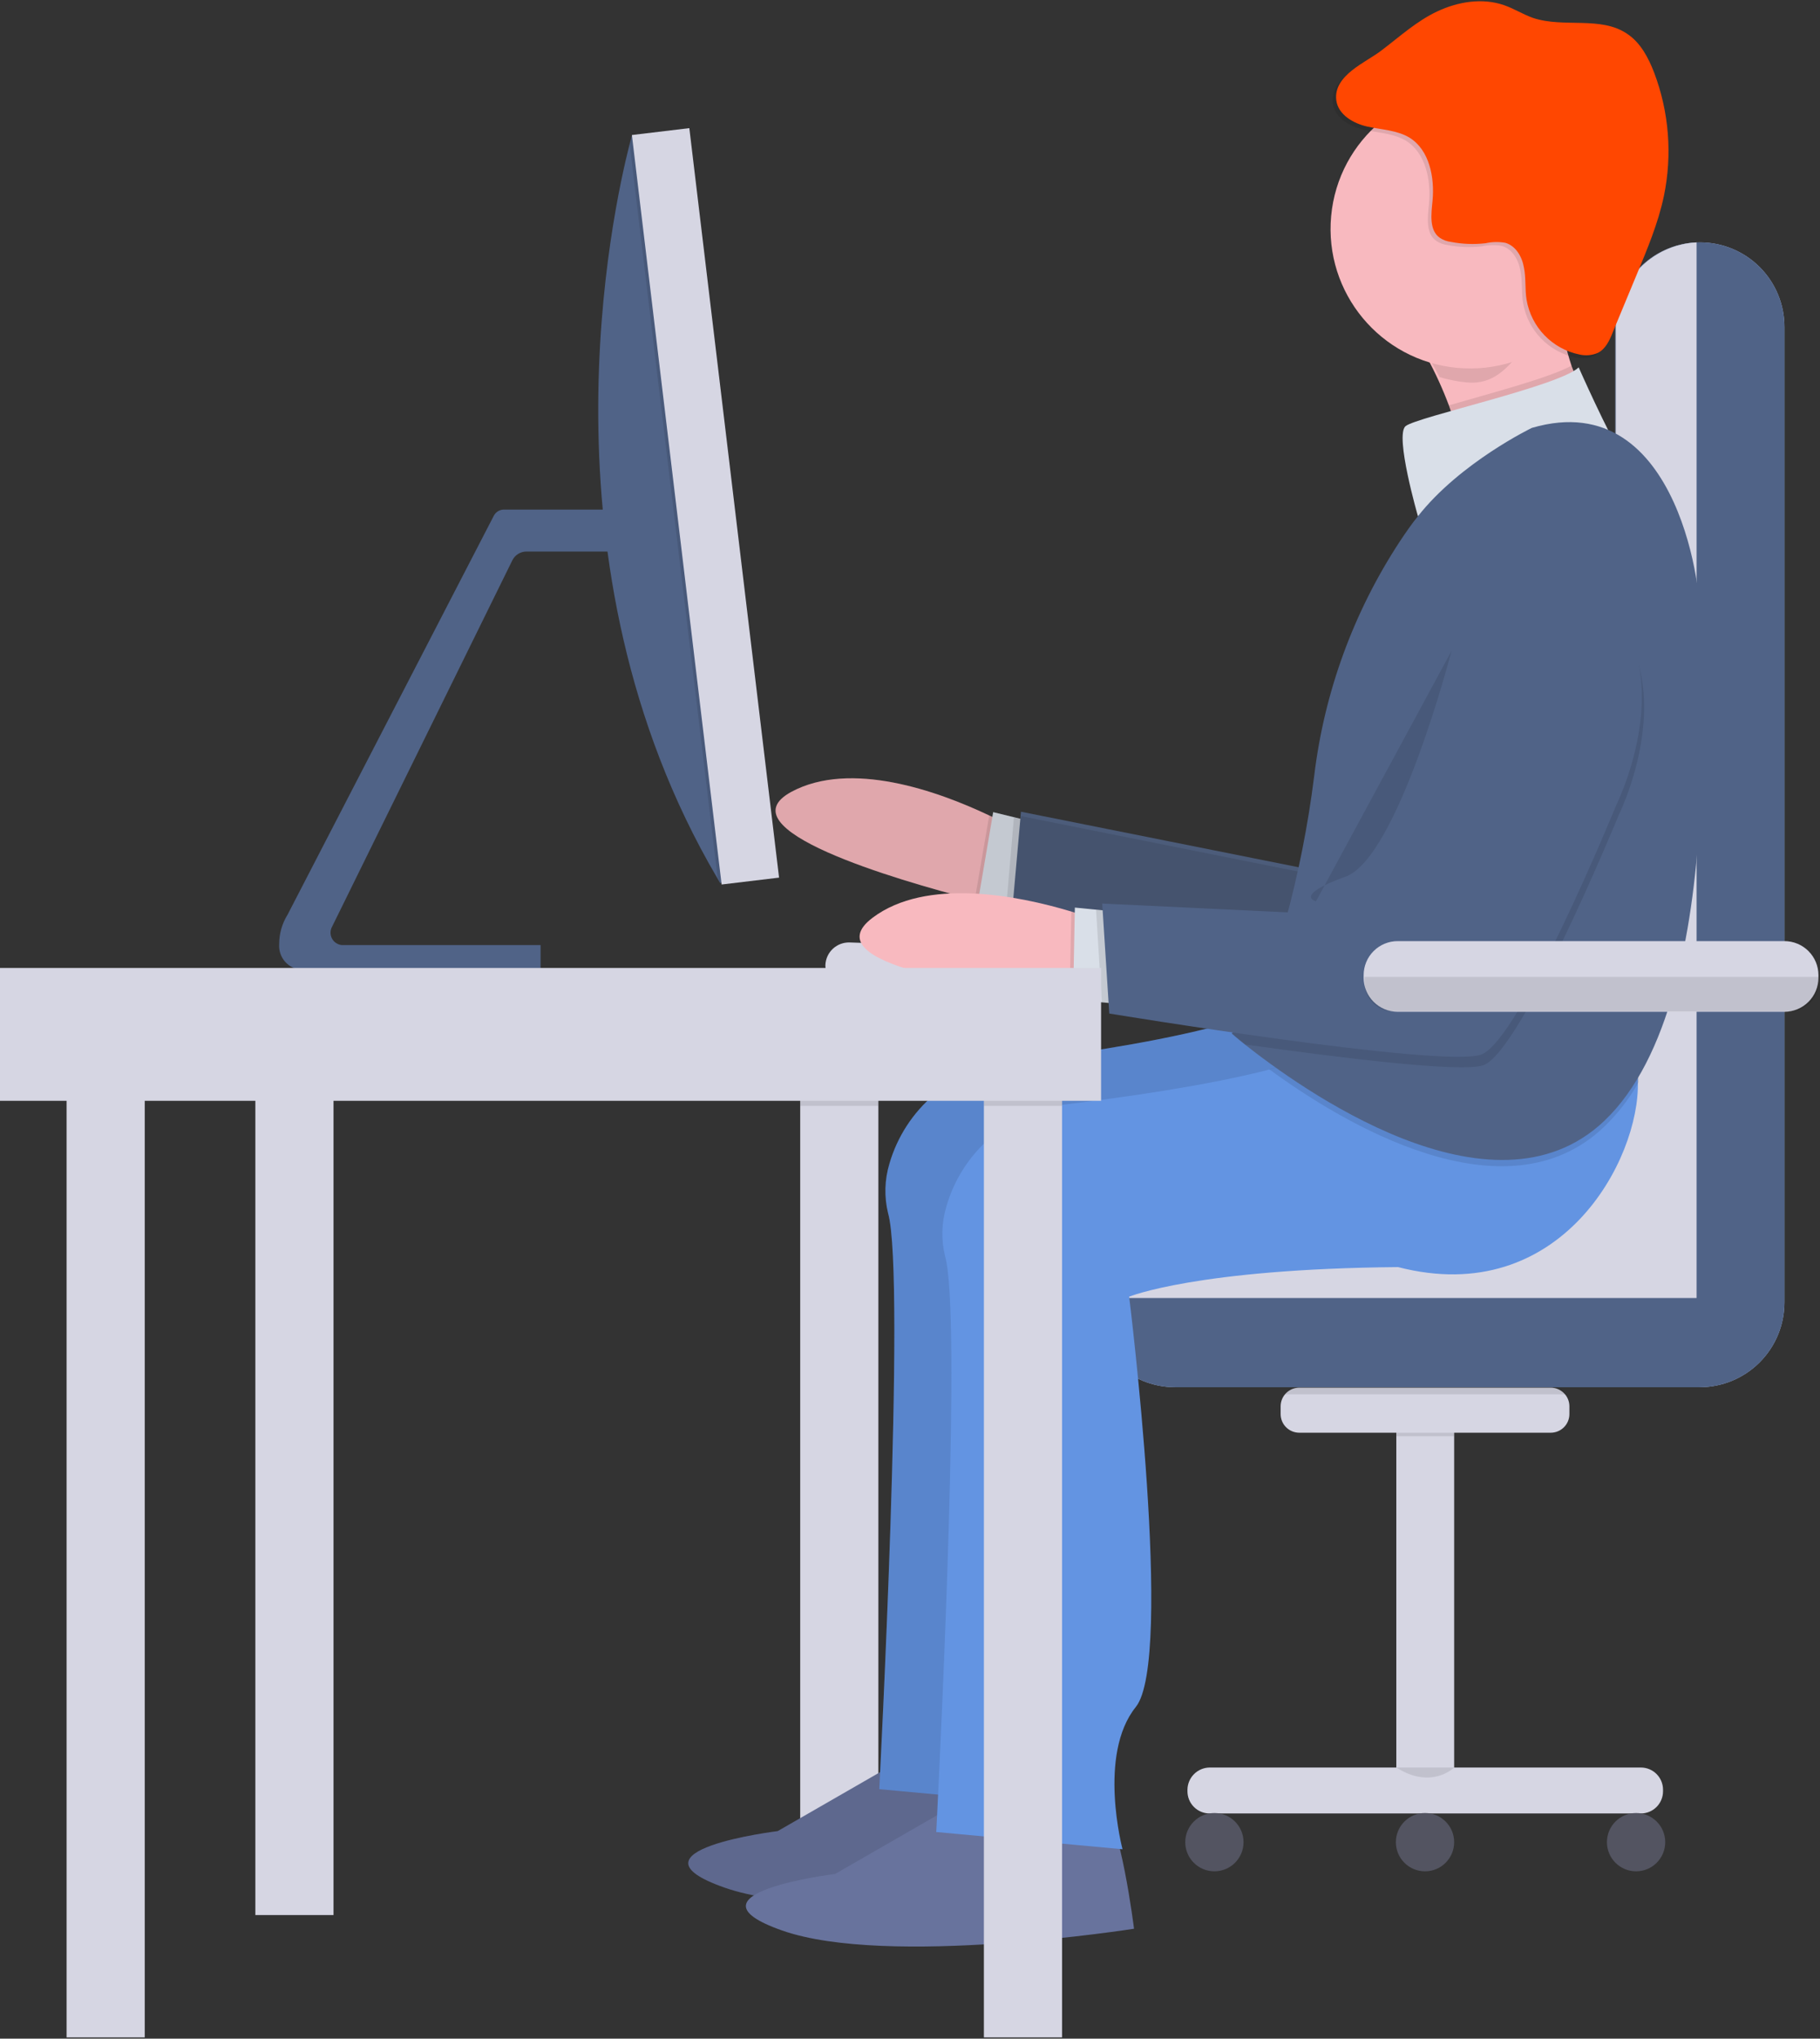<svg width="409" height="458" viewBox="0 0 409 458" fill="none" xmlns="http://www.w3.org/2000/svg">
<rect x="0" y="0" width="409" height="458" fill="#333333" stroke="none"/>
<path d="M74.949 233.957H57.386V430.233H74.949V233.957Z" fill="#D6D6E3"/>
<path d="M363.004 254.597V73.503C363.006 68.451 365.014 63.606 368.586 60.033C372.159 56.461 377.004 54.453 382.056 54.452C384.552 54.455 387.024 54.95 389.328 55.91C391.633 56.869 393.725 58.274 395.486 60.044C397.247 61.814 398.641 63.914 399.588 66.224C400.536 68.533 401.019 71.007 401.009 73.503V292.601C401.007 297.654 399 302.498 395.427 306.071C391.855 309.644 387.01 311.651 381.957 311.653H264.073C259.02 311.651 254.175 309.644 250.603 306.071C247.03 302.498 245.022 297.654 245.021 292.601C245.022 287.549 247.03 282.704 250.603 279.131C254.175 275.559 259.02 273.551 264.073 273.55H343.953C346.452 273.569 348.929 273.092 351.243 272.147C353.556 271.203 355.66 269.809 357.431 268.047C359.203 266.284 360.608 264.188 361.564 261.88C362.521 259.571 363.01 257.096 363.004 254.597Z" fill="#AEBEE1"/>
<path d="M363.004 254.597V73.503C363.006 68.451 365.014 63.606 368.586 60.033C372.159 56.461 377.004 54.453 382.056 54.452C384.552 54.455 387.024 54.95 389.328 55.91C391.633 56.869 393.725 58.274 395.486 60.044C397.247 61.814 398.641 63.914 399.588 66.224C400.536 68.533 401.019 71.007 401.009 73.503V292.601C401.007 297.654 399 302.498 395.427 306.071C391.855 309.644 387.01 311.651 381.957 311.653H264.073C259.02 311.651 254.175 309.644 250.603 306.071C247.03 302.498 245.022 297.654 245.021 292.601C245.022 287.549 247.03 282.704 250.603 279.131C254.175 275.559 259.02 273.551 264.073 273.55H343.953C346.452 273.569 348.929 273.092 351.243 272.147C353.556 271.203 355.66 269.809 357.431 268.047C359.203 266.284 360.608 264.188 361.564 261.88C362.521 259.571 363.01 257.096 363.004 254.597Z" fill="#506387"/>
<path d="M245.121 291.61C245.378 286.732 247.498 282.139 251.043 278.778C254.588 275.418 259.287 273.546 264.172 273.55H344.052C349.105 273.548 353.95 271.541 357.522 267.968C361.095 264.395 363.103 259.551 363.104 254.498V73.503C363.107 68.604 364.994 63.893 368.374 60.347C371.754 56.8 376.369 54.689 381.263 54.452V291.61H245.121Z" fill="#D6D6E3"/>
<path d="M197.391 233.957H179.828V434.797H197.391V233.957Z" fill="#D6D6E3"/>
<path opacity="0.1" d="M197.391 233.957H179.828V248.445H197.391V233.957Z" fill="black"/>
<path d="M62.737 212.126C62.688 212.837 62.78 213.551 63.008 214.226C63.236 214.902 63.596 215.525 64.067 216.06C64.537 216.595 65.109 217.032 65.75 217.344C66.39 217.657 67.087 217.84 67.798 217.881H121.481V212.321H76.828C76.361 212.28 75.912 212.122 75.522 211.862C75.132 211.602 74.814 211.249 74.597 210.834C74.379 210.419 74.27 209.955 74.278 209.487C74.287 209.018 74.413 208.56 74.645 208.153L115.131 125.892C115.421 125.297 115.874 124.795 116.436 124.444C116.999 124.093 117.649 123.907 118.311 123.908H138.356V114.485H113.151C112.696 114.502 112.255 114.64 111.871 114.884C111.488 115.128 111.176 115.471 110.968 115.875L64.628 205.484C63.388 207.477 62.733 209.779 62.737 212.126Z" fill="#506387"/>
<path d="M161.173 197.243L161.868 198.434L168.714 193.869L147.48 30.438H142.022C142.022 30.438 141.824 31.232 141.426 32.621C137.854 46.812 119.794 126.789 161.173 197.243Z" fill="#506387"/>
<path opacity="0.1" d="M141.525 32.621L161.268 197.242L161.962 198.433L168.808 193.868L147.578 30.438H142.121C141.817 31.133 141.616 31.868 141.525 32.621Z" fill="black"/>
<path d="M154.91 28.787L142.003 30.333L162.168 198.713L175.075 197.167L154.91 28.787Z" fill="#D6D6E3"/>
<path d="M219.222 212.226C219.218 212.423 219.254 212.618 219.328 212.8C219.401 212.982 219.511 213.148 219.649 213.287C219.788 213.426 219.954 213.535 220.136 213.609C220.318 213.682 220.514 213.718 220.71 213.714H222.993C223.189 213.718 223.384 213.682 223.567 213.609C223.749 213.535 223.914 213.426 224.053 213.287C224.192 213.148 224.302 212.982 224.375 212.8C224.449 212.618 224.485 212.423 224.481 212.226V212.028C224.451 211.652 224.282 211.301 224.007 211.044C223.731 210.786 223.369 210.642 222.993 210.638H220.71C220.366 210.647 220.035 210.769 219.766 210.984C219.498 211.199 219.306 211.496 219.222 211.829V212.226Z" fill="#E3EDF9"/>
<path d="M212.375 212.226C212.371 212.423 212.407 212.618 212.48 212.8C212.554 212.982 212.663 213.148 212.802 213.287C212.941 213.426 213.107 213.535 213.289 213.609C213.471 213.682 213.666 213.718 213.863 213.714H216.145C216.342 213.718 216.537 213.682 216.719 213.609C216.902 213.535 217.067 213.426 217.206 213.287C217.345 213.148 217.455 212.982 217.528 212.8C217.601 212.618 217.637 212.423 217.634 212.226C217.649 212.086 217.614 211.946 217.535 211.829C217.444 211.499 217.25 211.207 216.983 210.993C216.716 210.779 216.388 210.655 216.047 210.638H213.665C213.373 210.641 213.088 210.727 212.842 210.885C212.597 211.043 212.4 211.267 212.276 211.531C212.375 211.829 212.276 212.028 212.375 212.226Z" fill="#E3EDF9"/>
<path d="M206.222 212.226C206.219 212.423 206.255 212.618 206.328 212.8C206.401 212.982 206.511 213.148 206.65 213.287C206.789 213.426 206.954 213.535 207.137 213.609C207.319 213.682 207.514 213.718 207.711 213.715H209.993C210.19 213.718 210.385 213.682 210.567 213.609C210.749 213.535 210.915 213.426 211.054 213.287C211.193 213.148 211.302 212.982 211.376 212.8C211.449 212.618 211.485 212.423 211.481 212.226C211.497 212.023 211.464 211.818 211.383 211.631C211.248 211.375 211.049 211.158 210.805 211.002C210.562 210.845 210.282 210.754 209.993 210.738H207.711C207.514 210.734 207.319 210.77 207.137 210.844C206.954 210.917 206.789 211.026 206.65 211.165C206.511 211.304 206.401 211.47 206.328 211.652C206.255 211.834 206.219 212.03 206.222 212.226Z" fill="#E3EDF9"/>
<path d="M199.376 212.226C199.372 212.423 199.408 212.618 199.482 212.8C199.555 212.982 199.665 213.148 199.804 213.287C199.943 213.426 200.108 213.535 200.291 213.609C200.473 213.682 200.668 213.718 200.865 213.715H203.147C203.343 213.718 203.539 213.682 203.721 213.609C203.903 213.535 204.069 213.426 204.208 213.287C204.347 213.148 204.456 212.982 204.53 212.8C204.603 212.618 204.639 212.423 204.635 212.226C204.628 211.906 204.524 211.595 204.338 211.333L204.14 211.135C203.853 210.833 203.459 210.655 203.043 210.639H200.76C200.344 210.655 199.95 210.833 199.664 211.135C199.465 211.464 199.365 211.842 199.376 212.226Z" fill="#E3EDF9"/>
<path opacity="0.1" d="M219.222 211.829V212.226C219.218 212.423 219.254 212.618 219.328 212.8C219.401 212.982 219.511 213.148 219.649 213.287C219.788 213.426 219.954 213.535 220.136 213.609C220.318 213.682 220.514 213.718 220.71 213.715H222.993C223.189 213.718 223.384 213.682 223.567 213.609C223.749 213.535 223.914 213.426 224.053 213.287C224.192 213.148 224.302 212.982 224.375 212.8C224.449 212.618 224.485 212.423 224.481 212.226V212.028L219.222 211.829Z" fill="black"/>
<path opacity="0.1" d="M212.473 211.631C212.392 211.818 212.359 212.023 212.374 212.226C212.371 212.423 212.407 212.618 212.48 212.8C212.554 212.982 212.663 213.148 212.802 213.287C212.941 213.426 213.107 213.535 213.289 213.609C213.471 213.682 213.666 213.718 213.863 213.715H216.145C216.342 213.718 216.537 213.682 216.719 213.609C216.901 213.535 217.067 213.426 217.206 213.287C217.345 213.148 217.454 212.982 217.528 212.8C217.601 212.618 217.637 212.423 217.634 212.226C217.648 212.086 217.614 211.946 217.535 211.829L212.473 211.631Z" fill="black"/>
<path opacity="0.1" d="M206.421 211.432C206.337 211.545 206.277 211.673 206.243 211.809C206.209 211.946 206.202 212.087 206.222 212.226C206.219 212.423 206.255 212.618 206.328 212.8C206.402 212.982 206.511 213.148 206.65 213.287C206.789 213.426 206.955 213.535 207.137 213.609C207.319 213.682 207.514 213.718 207.711 213.715H209.993C210.19 213.718 210.385 213.682 210.567 213.609C210.75 213.535 210.915 213.426 211.054 213.287C211.193 213.148 211.302 212.982 211.376 212.8C211.449 212.618 211.485 212.423 211.482 212.226C211.498 212.023 211.464 211.818 211.383 211.631L206.421 211.432Z" fill="black"/>
<path opacity="0.1" d="M199.376 212.232C199.373 212.428 199.409 212.623 199.482 212.806C199.556 212.988 199.665 213.153 199.804 213.292C199.943 213.431 200.108 213.541 200.291 213.614C200.473 213.688 200.668 213.724 200.865 213.72H203.147C203.344 213.724 203.539 213.688 203.721 213.614C203.903 213.541 204.069 213.431 204.208 213.292C204.347 213.153 204.456 212.988 204.53 212.806C204.603 212.623 204.639 212.428 204.636 212.232C204.628 211.911 204.525 211.6 204.338 211.339L199.675 211.14C199.472 211.468 199.369 211.847 199.376 212.232Z" fill="black"/>
<path d="M185.583 218.378H229.839V216.394C229.833 215.492 229.479 214.627 228.85 213.979C228.221 213.332 227.367 212.953 226.465 212.922L190.942 211.73C189.549 211.687 188.196 212.194 187.175 213.141C186.153 214.088 185.546 215.4 185.484 216.791V216.99L185.583 218.378Z" fill="#D6D6E3"/>
<path d="M231.923 188.311L227.954 204.386C227.954 204.386 224.381 203.592 219.023 202.204C200.865 197.54 162.463 186.228 177.844 177.893C191.141 170.748 210.689 177.694 222.2 183.152C225.234 184.529 228.183 186.086 231.031 187.816C231.338 187.964 231.635 188.13 231.923 188.311Z" fill="#F8B9BF"/>
<path opacity="0.1" d="M230.832 192.876L227.953 204.486C227.953 204.486 224.381 203.692 219.023 202.303L222.298 183.252C225.333 184.628 228.282 186.186 231.13 187.916L230.832 192.876Z" fill="black"/>
<path d="M230.831 205.577L219.718 202.898L223.191 182.457L232.121 184.639L230.831 205.577Z" fill="#D9DFE8"/>
<path opacity="0.1" d="M230.831 205.577L226.068 204.386L227.853 183.648L232.12 184.635L230.831 205.577Z" fill="black"/>
<path d="M338.198 121.133C338.198 121.133 316.868 108.829 307.337 144.155C297.806 179.481 296.917 195.853 296.917 195.853L229.442 182.362L227.259 206.967C227.259 206.967 299.398 230.286 308.428 228.599C317.458 226.913 346.926 177.496 346.926 177.496C346.926 177.496 373.821 139.392 338.198 121.133Z" fill="#4C5C7A"/>
<g opacity="0.1">
<path d="M231.923 188.311L227.954 204.386C227.954 204.386 224.381 203.592 219.023 202.204C200.865 197.54 162.463 186.228 177.844 177.893C191.141 170.748 210.689 177.694 222.2 183.152C225.234 184.529 228.183 186.086 231.031 187.816C231.338 187.964 231.635 188.13 231.923 188.311Z" fill="black"/>
<path opacity="0.1" d="M230.832 192.876L227.954 204.486C227.954 204.486 224.381 203.692 219.023 202.303L222.298 183.252C225.333 184.628 228.282 186.186 231.13 187.915L230.832 192.876Z" fill="black"/>
<path d="M230.832 205.577L219.718 202.898L223.191 182.457L232.122 184.639L230.832 205.577Z" fill="black"/>
<path opacity="0.1" d="M230.833 205.577L226.069 204.386L227.855 183.648L232.122 184.635L230.833 205.577Z" fill="black"/>
<path d="M338.198 122.026C338.198 122.026 316.868 109.722 307.337 145.048C297.806 180.374 296.918 196.846 296.918 196.846L229.442 183.355L227.259 207.96C227.259 207.96 299.398 231.279 308.429 229.592C317.459 227.905 346.926 178.488 346.926 178.488C346.926 178.488 373.821 140.285 338.198 122.026Z" fill="black"/>
</g>
<path d="M202.352 395.502L174.766 411.379C174.766 411.379 139.043 415.744 162.859 424.08C186.675 432.415 241.944 423.683 241.944 423.683C241.944 423.683 238.873 398.875 234.601 395.403C230.236 391.93 202.352 395.502 202.352 395.502Z" fill="#68739D"/>
<path d="M309.619 217.584C309.619 217.584 295.926 224.729 271.615 230.981C257.326 234.553 239.464 237.133 227.161 238.522C220.853 239.212 214.893 241.758 210.035 245.839C205.177 249.92 201.64 255.352 199.872 261.445C198.782 265.057 198.679 268.895 199.575 272.559C203.643 286.749 197.591 401.954 197.591 401.954L239.466 405.824C239.466 405.824 233.809 384.588 242.442 373.871C251.075 363.154 240.954 281.687 240.954 281.687C240.954 281.687 256.136 275.435 301.388 275.038C343.362 285.755 360.628 239.911 354.178 227.011C347.523 214.112 309.619 217.584 309.619 217.584Z" fill="#6394E2"/>
<g opacity="0.1">
<path d="M202.353 395.502L174.767 411.379C174.767 411.379 139.044 415.744 162.86 424.08C186.676 432.415 241.945 423.683 241.945 423.683C241.945 423.683 238.874 398.875 234.602 395.403C230.237 391.93 202.353 395.502 202.353 395.502Z" fill="black"/>
<path d="M309.62 217.584C309.62 217.584 295.927 224.729 271.616 230.98C257.327 234.553 239.465 237.132 227.162 238.522C220.854 239.212 214.894 241.758 210.036 245.839C205.177 249.92 201.641 255.352 199.873 261.445C198.783 265.057 198.68 268.895 199.576 272.559C203.644 286.749 197.592 401.954 197.592 401.954L239.467 405.823C239.467 405.823 233.81 384.588 242.443 373.871C251.076 363.154 240.955 281.687 240.955 281.687C240.955 281.687 256.137 275.435 301.389 275.038C343.363 285.755 360.628 239.911 354.179 227.011C347.524 214.112 309.62 217.584 309.62 217.584Z" fill="black"/>
</g>
<path d="M215.252 405.128L187.667 421.004C187.667 421.004 152.049 425.369 175.76 433.705C199.47 442.041 254.845 433.308 254.845 433.308C254.845 433.308 251.774 408.501 247.502 405.028C243.136 401.556 215.252 405.128 215.252 405.128Z" fill="#68739D"/>
<path d="M314.184 284.664C268.936 285.061 253.75 291.312 253.75 291.312C253.75 291.312 263.872 372.78 255.239 383.497C246.606 394.214 252.262 415.449 252.262 415.449L210.39 411.577C210.39 411.577 210.489 410.188 210.589 407.806C211.576 387.762 216.047 294.784 212.375 282.183C211.48 278.518 211.583 274.681 212.672 271.069C214.419 264.955 217.947 259.5 222.808 255.4C227.668 251.299 233.639 248.74 239.96 248.048C252.264 246.56 270.122 244.079 284.415 240.506L285.109 240.308C309.02 234.156 322.419 227.11 322.419 227.11C322.419 227.11 360.325 223.736 366.775 236.537C367.686 238.562 368.127 240.767 368.065 242.987C368.562 260.452 350.7 294.09 314.184 284.664Z" fill="#6394E2"/>
<path d="M251.074 208.357L249.586 224.928C249.586 224.928 245.915 224.631 240.457 224.134C221.801 222.15 182.107 216.692 196.101 206.174C208.108 197.144 228.549 201.113 240.754 204.784C245.219 206.174 248.693 207.464 250.181 208.059L251.074 208.357Z" fill="#F8B9BF"/>
<path d="M362.313 100.098C362.313 100.098 356.657 104.464 349.81 109.326C342.268 111.013 333.536 112.397 327.285 113.394C329.567 106.25 328.177 98.212 325.598 91.067C322.834 83.701 319.06 76.754 314.383 70.428L352.288 58.62C349.312 66.161 350.7 74.694 353.181 82.236C355.483 88.541 358.55 94.54 362.313 100.098Z" fill="#F8B9BF"/>
<path opacity="0.1" d="M250.577 213.019L249.481 224.927C249.481 224.927 245.81 224.63 240.352 224.133L240.754 204.783C245.219 206.173 248.693 207.463 250.181 208.058L250.577 213.019Z" fill="black"/>
<path d="M252.558 225.622L241.151 224.634L241.548 203.896L250.578 204.789L252.558 225.622Z" fill="#D9DFE8"/>
<path opacity="0.1" d="M362.31 100.096C362.31 100.096 356.654 104.463 349.806 109.325C342.265 111.012 333.533 112.396 327.281 113.393C329.564 106.248 328.174 98.211 325.594 91.066C334.823 88.387 348.119 84.914 353.18 82.136C355.501 88.464 358.566 94.493 362.31 100.096Z" fill="black"/>
<path d="M354.767 82.533C354.767 82.533 361.118 96.921 365.087 103.47C369.057 110.019 318.648 115.974 318.648 115.974C318.648 115.974 313.384 97.815 315.87 95.731C318.45 93.647 350.502 86.701 354.767 82.533Z" fill="#D9DFE8"/>
<path opacity="0.1" d="M368.263 243.087C366.167 246.831 363.525 250.242 360.425 253.208C338.197 274.344 301.681 252.316 285.209 240.209C309.119 234.057 322.519 227.011 322.519 227.011C322.519 227.011 360.425 223.637 366.875 236.438C367.808 238.53 368.282 240.797 368.263 243.087Z" fill="black"/>
<path d="M360.525 251.819C335.221 275.832 291.561 243.98 279.752 234.653C277.867 233.164 276.776 232.172 276.776 232.172C281.439 227.805 285.507 218.577 288.783 207.265C291.755 196.456 293.943 185.446 295.331 174.322C297.593 155.507 304.182 137.472 314.582 121.631C315.971 119.547 317.261 117.662 318.65 115.975C328.175 103.869 344.25 96.129 344.25 96.129C378.186 86.207 382.748 136.516 381.761 137.904C380.966 139.392 389.995 223.836 360.525 251.819Z" fill="#506387"/>
<path opacity="0.1" d="M363.799 183.052C363.799 183.052 341.973 236.239 333.336 239.318C328.374 241.005 301.682 237.73 279.851 234.655C277.971 233.163 276.874 232.171 276.874 232.171C281.538 227.804 285.606 218.576 288.881 207.264L317.062 208.654C317.062 208.654 315.474 192.381 319.642 155.963C323.81 119.546 346.733 128.576 346.733 128.576C384.538 141.277 363.799 183.052 363.799 183.052Z" fill="black"/>
<path opacity="0.1" d="M252.564 225.623L247.602 225.226L246.312 204.386L250.578 204.783L252.564 225.623Z" fill="black"/>
<path d="M346.135 126.19C346.135 126.19 323.212 117.16 319.044 153.577C314.876 189.994 316.465 206.267 316.465 206.267L247.695 202.992L249.283 227.7C249.283 227.7 324.102 240.004 332.834 236.929C341.567 233.853 363.304 180.671 363.304 180.671C363.304 180.671 384.041 138.896 346.135 126.19Z" fill="#506387"/>
<path opacity="0.1" d="M347.624 72.213C346.637 66.756 352.287 66.856 354.371 61.695L316.466 73.503C319.113 77.044 321.469 80.794 323.511 84.716C325.484 85.312 327.512 85.712 329.564 85.907C338.494 86.8 341.372 77.87 347.624 72.213Z" fill="black"/>
<path d="M361.59 54.306C363.183 37.062 350.496 21.791 333.252 20.197C316.007 18.603 300.736 31.291 299.143 48.535C297.549 65.779 310.236 81.05 327.481 82.644C344.725 84.238 359.996 71.55 361.59 54.306Z" fill="#F8B9BF"/>
<path opacity="0.1" d="M299.502 23.195C299.899 26.47 303.372 28.454 306.547 29.148C309.722 29.843 313.196 29.943 315.974 31.63C320.439 34.408 321.63 40.56 321.129 45.819C320.832 48.796 320.335 52.468 322.816 54.155C323.563 54.64 324.412 54.945 325.297 55.047C327.847 55.542 330.457 55.642 333.037 55.345C334.504 55.016 336.022 54.982 337.502 55.246C339.883 55.94 341.273 58.427 341.67 60.802C342.166 63.184 341.869 65.664 342.266 68.041C342.774 71.055 344.184 73.845 346.31 76.041C348.436 78.238 351.178 79.739 354.174 80.345C355.57 80.663 357.031 80.524 358.342 79.948C360.028 79.055 360.921 77.17 361.617 75.383L366.975 62.484C369.356 56.729 371.837 50.874 373.127 44.722C375.043 35.474 374.285 25.871 370.944 17.038C369.654 13.664 367.873 10.29 364.891 8.306C358.937 4.238 350.601 7.016 343.755 4.734C341.473 3.939 339.489 2.65 337.206 1.856C332.344 0.169 326.886 1.061 322.223 3.245C317.559 5.429 313.788 8.901 309.719 11.977C306.344 14.661 298.803 17.539 299.502 23.195Z" fill="black"/>
<path d="M300.297 22.5C300.694 25.775 304.166 27.759 307.341 28.453C310.517 29.147 313.99 29.247 316.768 30.934C321.233 33.712 322.425 39.864 321.923 45.123C321.626 48.1 321.129 51.772 323.61 53.459C324.357 53.944 325.206 54.25 326.091 54.352C328.641 54.847 331.251 54.947 333.831 54.649C335.298 54.32 336.816 54.287 338.296 54.551C340.678 55.245 342.067 57.731 342.464 60.107C342.96 62.488 342.663 64.969 343.06 67.346C343.568 70.36 344.978 73.15 347.104 75.346C349.23 77.543 351.972 79.043 354.968 79.65C356.364 79.968 357.825 79.829 359.136 79.253C360.823 78.36 361.715 76.475 362.411 74.688L367.769 61.788C370.15 56.033 372.631 50.179 373.921 44.027C375.837 34.779 375.08 25.176 371.738 16.342C370.448 12.968 368.667 9.595 365.685 7.611C359.731 3.542 351.396 6.321 344.549 4.038C342.267 3.244 340.283 1.954 338 1.16C333.138 -0.527 327.681 0.366 323.017 2.55C318.353 4.734 314.582 8.206 310.513 11.282C307.138 13.965 299.597 16.843 300.297 22.5Z" fill="#FF4701"/>
<path opacity="0.1" d="M326.191 146.239C326.191 146.239 314.184 192.678 302.376 196.946C290.568 201.213 295.727 202.502 295.727 202.502" fill="black"/>
<path d="M326.786 316.317H313.787V401.754H326.786V316.317Z" fill="#D6D6E3"/>
<path opacity="0.1" d="M326.786 316.317H313.787V322.668H326.786V316.317Z" fill="black"/>
<path d="M287.789 315.921V317.706C287.795 318.81 288.236 319.866 289.017 320.646C289.797 321.426 290.853 321.867 291.956 321.874H348.516C349.62 321.867 350.676 321.426 351.456 320.646C352.237 319.866 352.678 318.81 352.684 317.706V315.921C352.678 314.817 352.237 313.761 351.456 312.981C350.676 312.201 349.62 311.759 348.516 311.753H291.956C290.853 311.759 289.797 312.201 289.017 312.981C288.236 313.761 287.795 314.817 287.789 315.921Z" fill="#D6D6E3"/>
<path opacity="0.1" d="M288.781 313.241H351.891C351.495 312.76 350.993 312.376 350.426 312.118C349.858 311.86 349.24 311.735 348.616 311.752H292.056C291.433 311.735 290.814 311.86 290.247 312.118C289.679 312.376 289.178 312.76 288.781 313.241Z" fill="black"/>
<path d="M271.814 397.09H368.76C370.075 397.093 371.335 397.617 372.265 398.547C373.195 399.477 373.719 400.737 373.722 402.052V402.449C373.719 403.763 373.195 405.023 372.265 405.953C371.335 406.883 370.075 407.407 368.76 407.411H271.814C270.499 407.407 269.239 406.883 268.309 405.953C267.38 405.023 266.856 403.763 266.852 402.449V402.052C266.873 400.742 267.403 399.493 268.329 398.567C269.255 397.641 270.504 397.111 271.814 397.09Z" fill="#D6D6E3"/>
<path d="M367.668 420.409C371.285 420.409 374.217 417.477 374.217 413.86C374.217 410.243 371.285 407.311 367.668 407.311C364.051 407.311 361.119 410.243 361.119 413.86C361.119 417.477 364.051 420.409 367.668 420.409Z" fill="#535461"/>
<path d="M272.905 420.409C276.522 420.409 279.454 417.477 279.454 413.86C279.454 410.243 276.522 407.311 272.905 407.311C269.288 407.311 266.356 410.243 266.356 413.86C266.356 417.477 269.288 420.409 272.905 420.409Z" fill="#535461"/>
<path d="M320.237 420.409C323.854 420.409 326.786 417.477 326.786 413.86C326.786 410.243 323.854 407.311 320.237 407.311C316.62 407.311 313.688 410.243 313.688 413.86C313.688 417.477 316.62 420.409 320.237 420.409Z" fill="#535461"/>
<path d="M314.084 211.432H401.01C403.036 211.433 404.979 212.238 406.411 213.671C407.844 215.104 408.649 217.046 408.65 219.072V219.668C408.649 221.694 407.844 223.637 406.411 225.07C404.979 226.502 403.036 227.307 401.01 227.308H314.084C312.058 227.307 310.116 226.502 308.683 225.07C307.25 223.637 306.445 221.694 306.444 219.668V219.072C306.445 217.046 307.25 215.104 308.683 213.671C310.116 212.238 312.058 211.433 314.084 211.432Z" fill="#D6D6E3"/>
<path opacity="0.1" d="M326.786 397.09C326.786 397.09 321.726 402.15 313.787 397.09H326.786Z" fill="black"/>
<path opacity="0.1" d="M408.646 219.47V220.759C408.647 221.607 408.482 222.447 408.158 223.23C407.834 224.013 407.359 224.725 406.76 225.324C406.161 225.924 405.449 226.399 404.666 226.722C403.882 227.046 403.043 227.212 402.195 227.21H313.093C312.245 227.212 311.406 227.046 310.622 226.722C309.839 226.399 309.127 225.924 308.528 225.324C307.929 224.725 307.454 224.013 307.13 223.23C306.807 222.447 306.641 221.607 306.643 220.759V219.47H408.646Z" fill="black"/>
<path d="M238.67 233.957H221.107V457.719H238.67V233.957Z" fill="#D6D6E3"/>
<path opacity="0.1" d="M238.67 233.957H221.107V248.445H238.67V233.957Z" fill="black"/>
<path d="M32.526 233.957H14.963V457.719H32.526V233.957Z" fill="#D6D6E3"/>
<path d="M247.44 217.465H0V247.308H247.44V217.465Z" fill="#D6D6E3"/>
</svg>
